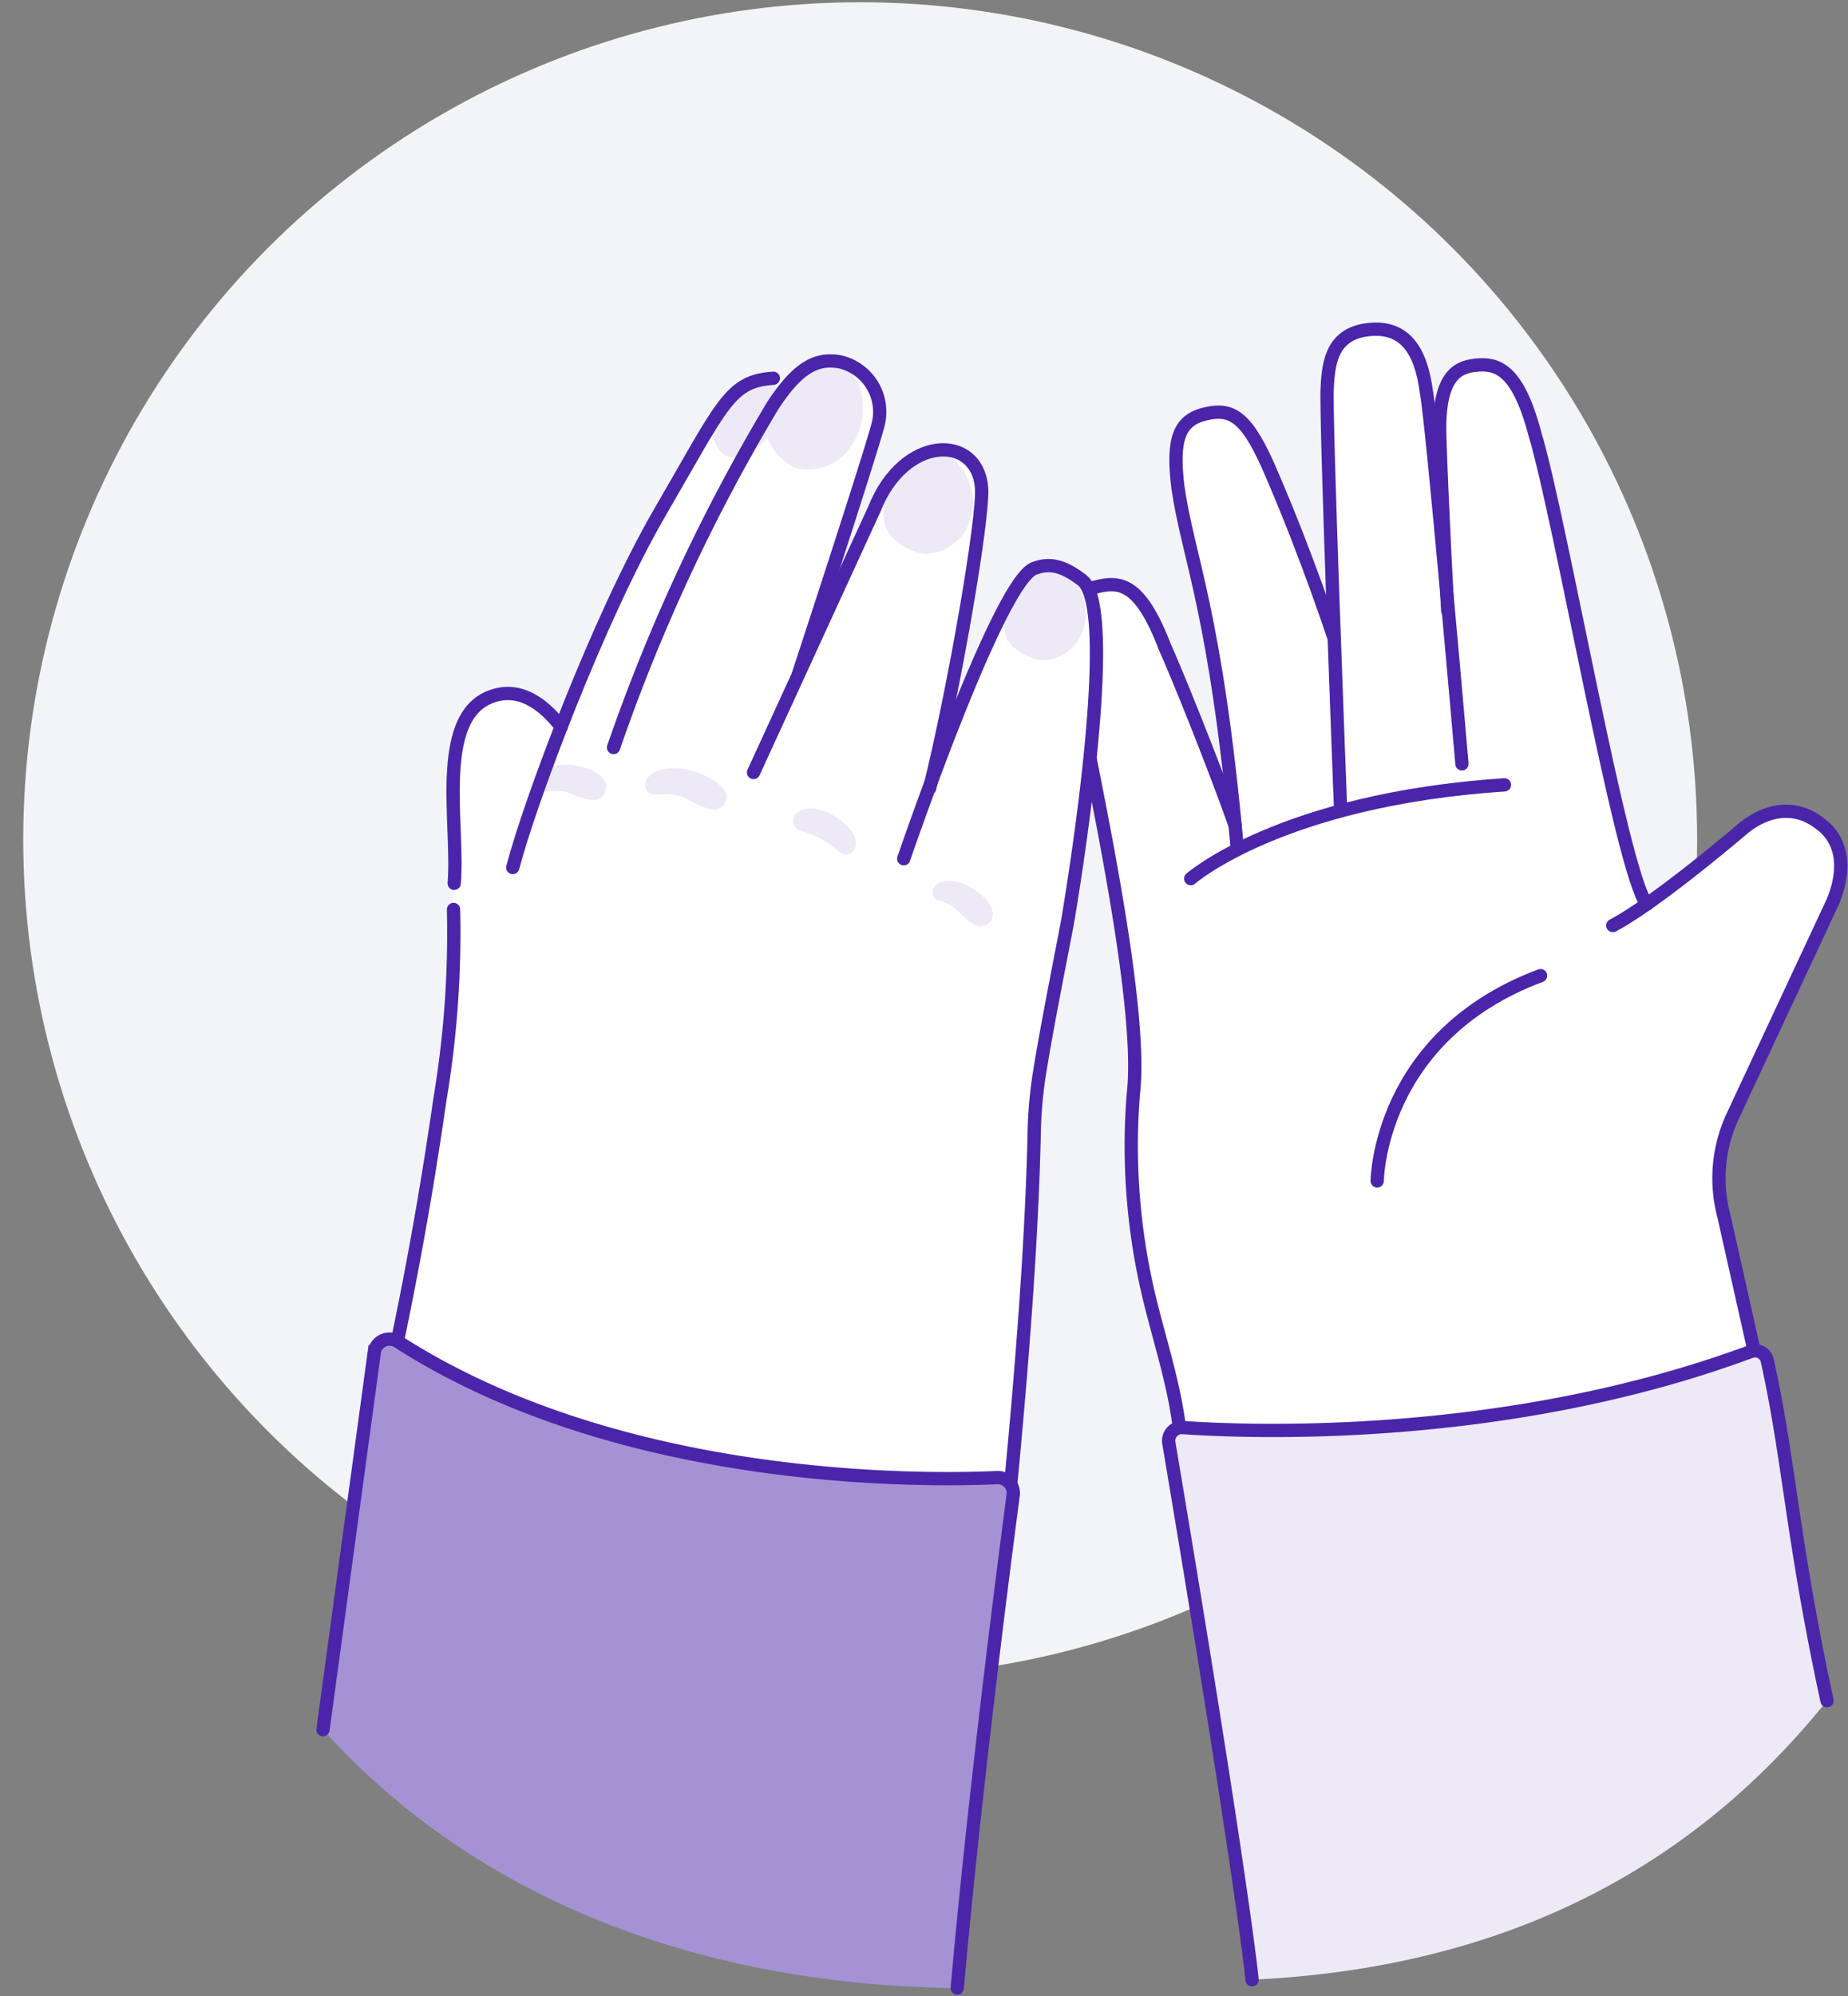 <svg id="Capa_1" data-name="Capa 1" xmlns="http://www.w3.org/2000/svg" viewBox="0 0 139.15 150.23"><rect x="0" y="0" width="139.15" height="150.23" fill="#808080" stroke="none"/><defs><style>.cls-1{fill:#f2f4f8;}.cls-2{fill:#fff;}.cls-3,.cls-6{fill:none;stroke:#4a25aa;stroke-linecap:round;}.cls-3{stroke-linejoin:round;}.cls-4{fill:#ede9f7;}.cls-5{fill:#a592d5;}.cls-6{stroke-miterlimit:10;}</style></defs><circle class="cls-1" cx="64.77" cy="63.19" r="63.02"/><path class="cls-2" d="M129.8,91.5a12.78,12.78,0,0,1,.93-8l7.45-15.73c1-2.5.64-4.38-1.11-5.71-2.2-1.8-4.42-.86-5.93.44a80,80,0,0,1-7.33,5.73l-.26-1-.82-2.77c-1.51-4.75-5.64-24-7-31-1.32-5.32-3.22-6-4.69-5.88s-2.87,1-2.79,5.48c0,1.63-.21,2.38-.13,6.19-.5-6.16-.53-8.32-.75-9.48-.39-3.21-1.49-5.13-4.31-4.88s-3,2.15-3.18,4.33c-.09.86.06,9.74.24,18-1.54-3.83-3.1-8.23-4.28-11.1-1.85-4.61-3.05-5.34-5.09-4.89s-2.49,3.51-2,5.8c1,4.33,4.65,23.56,4,23.76-1,.34-5.92-19.4-10.63-16.44-2.79.94-1.57,6.28-.12,13a163.38,163.38,0,0,1,3.26,20.79,81.11,81.11,0,0,0,.08,13.26c.66,6.59,2.7,11.65,3.34,16,.88,1.23,10.48.71,21.41-.49,11.74-1.3,22.79-3.86,21.83-5.39Z"/><path class="cls-3" d="M121.44,69.66c3.33-1.76,9.7-7.21,9.7-7.21,1.47-1.27,3.76-2.15,5.93-.44,1.72,1.27,1.94,3.46.93,5.87l-7.57,16.21a11.06,11.06,0,0,0-.63,7.41l2.23,9.94"/><path class="cls-3" d="M124,68.06c-1.94-2.52-6.49-29-8.42-35.38-1.34-5.12-3-5.34-4.49-5.19s-2.8,1-2.68,5.3c.17,5.38.6,13.17.6,13.17"/><path class="cls-3" d="M93,62.13c-1.59-4.52-4.4-11.47-5.28-13.41-1.84-4.79-3.33-5-5.13-4.56S80,45.87,80.65,49.78c.88,5.31,5.55,25.26,4.69,32.53a48.81,48.81,0,0,0,1.09,14.9c1,4.32,2.59,8.54,2.54,13.06"/><path class="cls-3" d="M100.46,48.05s-2-6.1-4.65-12.24c-1.86-4.43-3-5.12-5-4.67S88.23,33,88.7,36.71c.77,5.33,2.82,9.19,4.44,26.89"/><path class="cls-3" d="M100.94,60.81s-1.17-30.07-1-31.68c.09-2.1.51-4.07,3.18-4.33s3.88,1.59,4.28,4.69c.48,2.5,2.68,28,2.68,28"/><path class="cls-3" d="M89.66,66.13s6.77-5.94,23.62-7.06"/><path class="cls-3" d="M103.7,88.88S103.78,78,116,73.43"/><path class="cls-4" d="M137.57,128c-5.68-25-2.83-18.06-4.5-25.6a.94.94,0,0,0-1.26-.67C113.33,108.58,94,107.79,89,107.44a1,1,0,0,0-1,1.1C93.6,141.85,94.28,149,94.28,149,112.19,148.16,126.78,141.44,137.57,128Z"/><path class="cls-3" d="M137.57,128c-2.65-12.26-2.83-18.06-4.5-25.6a.94.94,0,0,0-1.26-.67C113.33,108.58,94,107.79,89,107.44a1,1,0,0,0-1,1.1C93.6,141.85,94.28,149,94.28,149"/><path class="cls-2" d="M75.88,114c1.11-11.19,1.84-21.17,2-29a32.58,32.58,0,0,1,.42-4.41c.59-3.62,1.41-7.65,2.08-11.19,0,0,4.06-23.45,1.1-25.73-1.48-1.15-2.5-1.3-3.6-.89-2.42,1.07-8,16.59-8,16.59,1.94-7.87,4.08-20.46,3.91-22.62-.32-4.07-5.86-4-8.07,1.6L60.12,50.73s5.31-16.15,6-18.78a3.86,3.86,0,0,0-2.84-4.71c-1.34-.24-2.51.07-3.91,1.69a1.86,1.86,0,0,0-1.1-.43c-3.3.18-3.81,1.92-8.49,10A124.92,124.92,0,0,0,42.25,54.7h0c-1.34-1.73-3.19-3.14-5.41-2.23-4.07,1.69-2.28,9.72-2.65,14l-.1,1.92a75.65,75.65,0,0,1-1,14.14c-.31,2.06-1.29,9.13-3.24,18.41C29.91,101,41.07,111.1,75.88,114Z"/><path class="cls-4" d="M69.63,41.68A3.59,3.59,0,0,0,73,39.27c.88-2.09-.57-5-2.23-5.06-2.28-.15-4.67,2.39-4.16,5.2C66.89,40.72,68.69,41.61,69.63,41.68Z"/><path class="cls-4" d="M54.55,34.25c.71.42,1.86.1,2.88-.94,1.33-1.35,1.66-3.89.76-4.41-1.22-.7-3.58.6-4.41,2.86A2.27,2.27,0,0,0,54.55,34.25Z"/><path class="cls-4" d="M59.84,35.19A3.77,3.77,0,0,0,64,33.67c1.57-1.93,1.11-5.39-.49-6-2.19-.85-5.4,1.11-5.84,4.23C57.47,33.35,58.94,34.83,59.84,35.19Z"/><path class="cls-4" d="M78.56,49.7a3.29,3.29,0,0,0,3-2.34c.72-1.94-.72-4.5-2.24-4.53-2.09,0-4.18,2.36-3.6,4.91C76,48.93,77.69,49.67,78.56,49.7Z"/><path class="cls-4" d="M43.36,57.62c-2-.35-3.22.69-2.78,1.6.35.71,1.14,0,2.37.5s2.17.82,2.59-.09S45,57.9,43.36,57.62Z"/><path class="cls-4" d="M52.06,58c-2.37-.62-3.76.43-3.43,1.34s1.63,0,3.09.79,2.4,1.2,2.92.21C55,59.65,54,58.54,52.06,58Z"/><path class="cls-4" d="M62.89,61.46c-1.68-1.08-3.23-.59-3.17.42.05.78,1.18.64,2.31,1.38s1.56,1.4,2.11.9C64.88,63.49,64.26,62.33,62.89,61.46Z"/><path class="cls-4" d="M73.24,66.87c-1.61-1-3.1-.59-3,.38,0,.75,1,.39,1.9,1.32s1.61,1.53,2.32.89S74.54,67.71,73.24,66.87Z"/><path class="cls-3" d="M60.12,50.73s5.31-16.15,6-18.78a3.86,3.86,0,0,0-2.84-4.71c-1.7-.31-3.13.28-5.1,3.3A137,137,0,0,0,46.2,56.26"/><path class="cls-3" d="M70,59.33c1.94-7.87,4.08-20.46,3.91-22.62-.32-4.07-5.86-4-8.07,1.6L56.74,58.14"/><path class="cls-3" d="M75.88,114c1.11-11.19,1.84-21.17,2-29a32.58,32.58,0,0,1,.42-4.41c.59-3.62,1.41-7.65,2.08-11.19,0,0,4.06-23.45,1.1-25.73-1.48-1.15-2.5-1.3-3.6-.89-2.71,1-9.83,21.85-9.83,21.85"/><path class="cls-3" d="M29.91,101c1.95-9.28,2.93-16.35,3.24-18.41a75.65,75.65,0,0,0,1-14.14"/><path class="cls-3" d="M34.2,66.48c.37-4.29-1.42-12.32,2.65-14,2.22-.91,4.07.5,5.41,2.23"/><path class="cls-3" d="M38.61,65.29c1.28-4.9,6.44-18.76,11.13-26.82s5.19-9.79,8.49-10"/><path class="cls-5" d="M24.32,130.18l3.87-28.45A1.16,1.16,0,0,1,30,101c16.7,10.71,39.33,10.47,45.1,10.21a1.15,1.15,0,0,1,1.19,1.31c-4.47,31.84-4.33,37.08-4.21,37.11h0C52.17,149.39,35.55,142.63,24.32,130.18Z"/><path class="cls-6" d="M24.32,130.18l3.87-28.45A1.16,1.16,0,0,1,30,101c16.7,10.71,39.33,10.47,45.1,10.21a1.16,1.16,0,0,1,1.19,1.31c-3.08,23.47-4.21,37.11-4.21,37.11"/></svg>